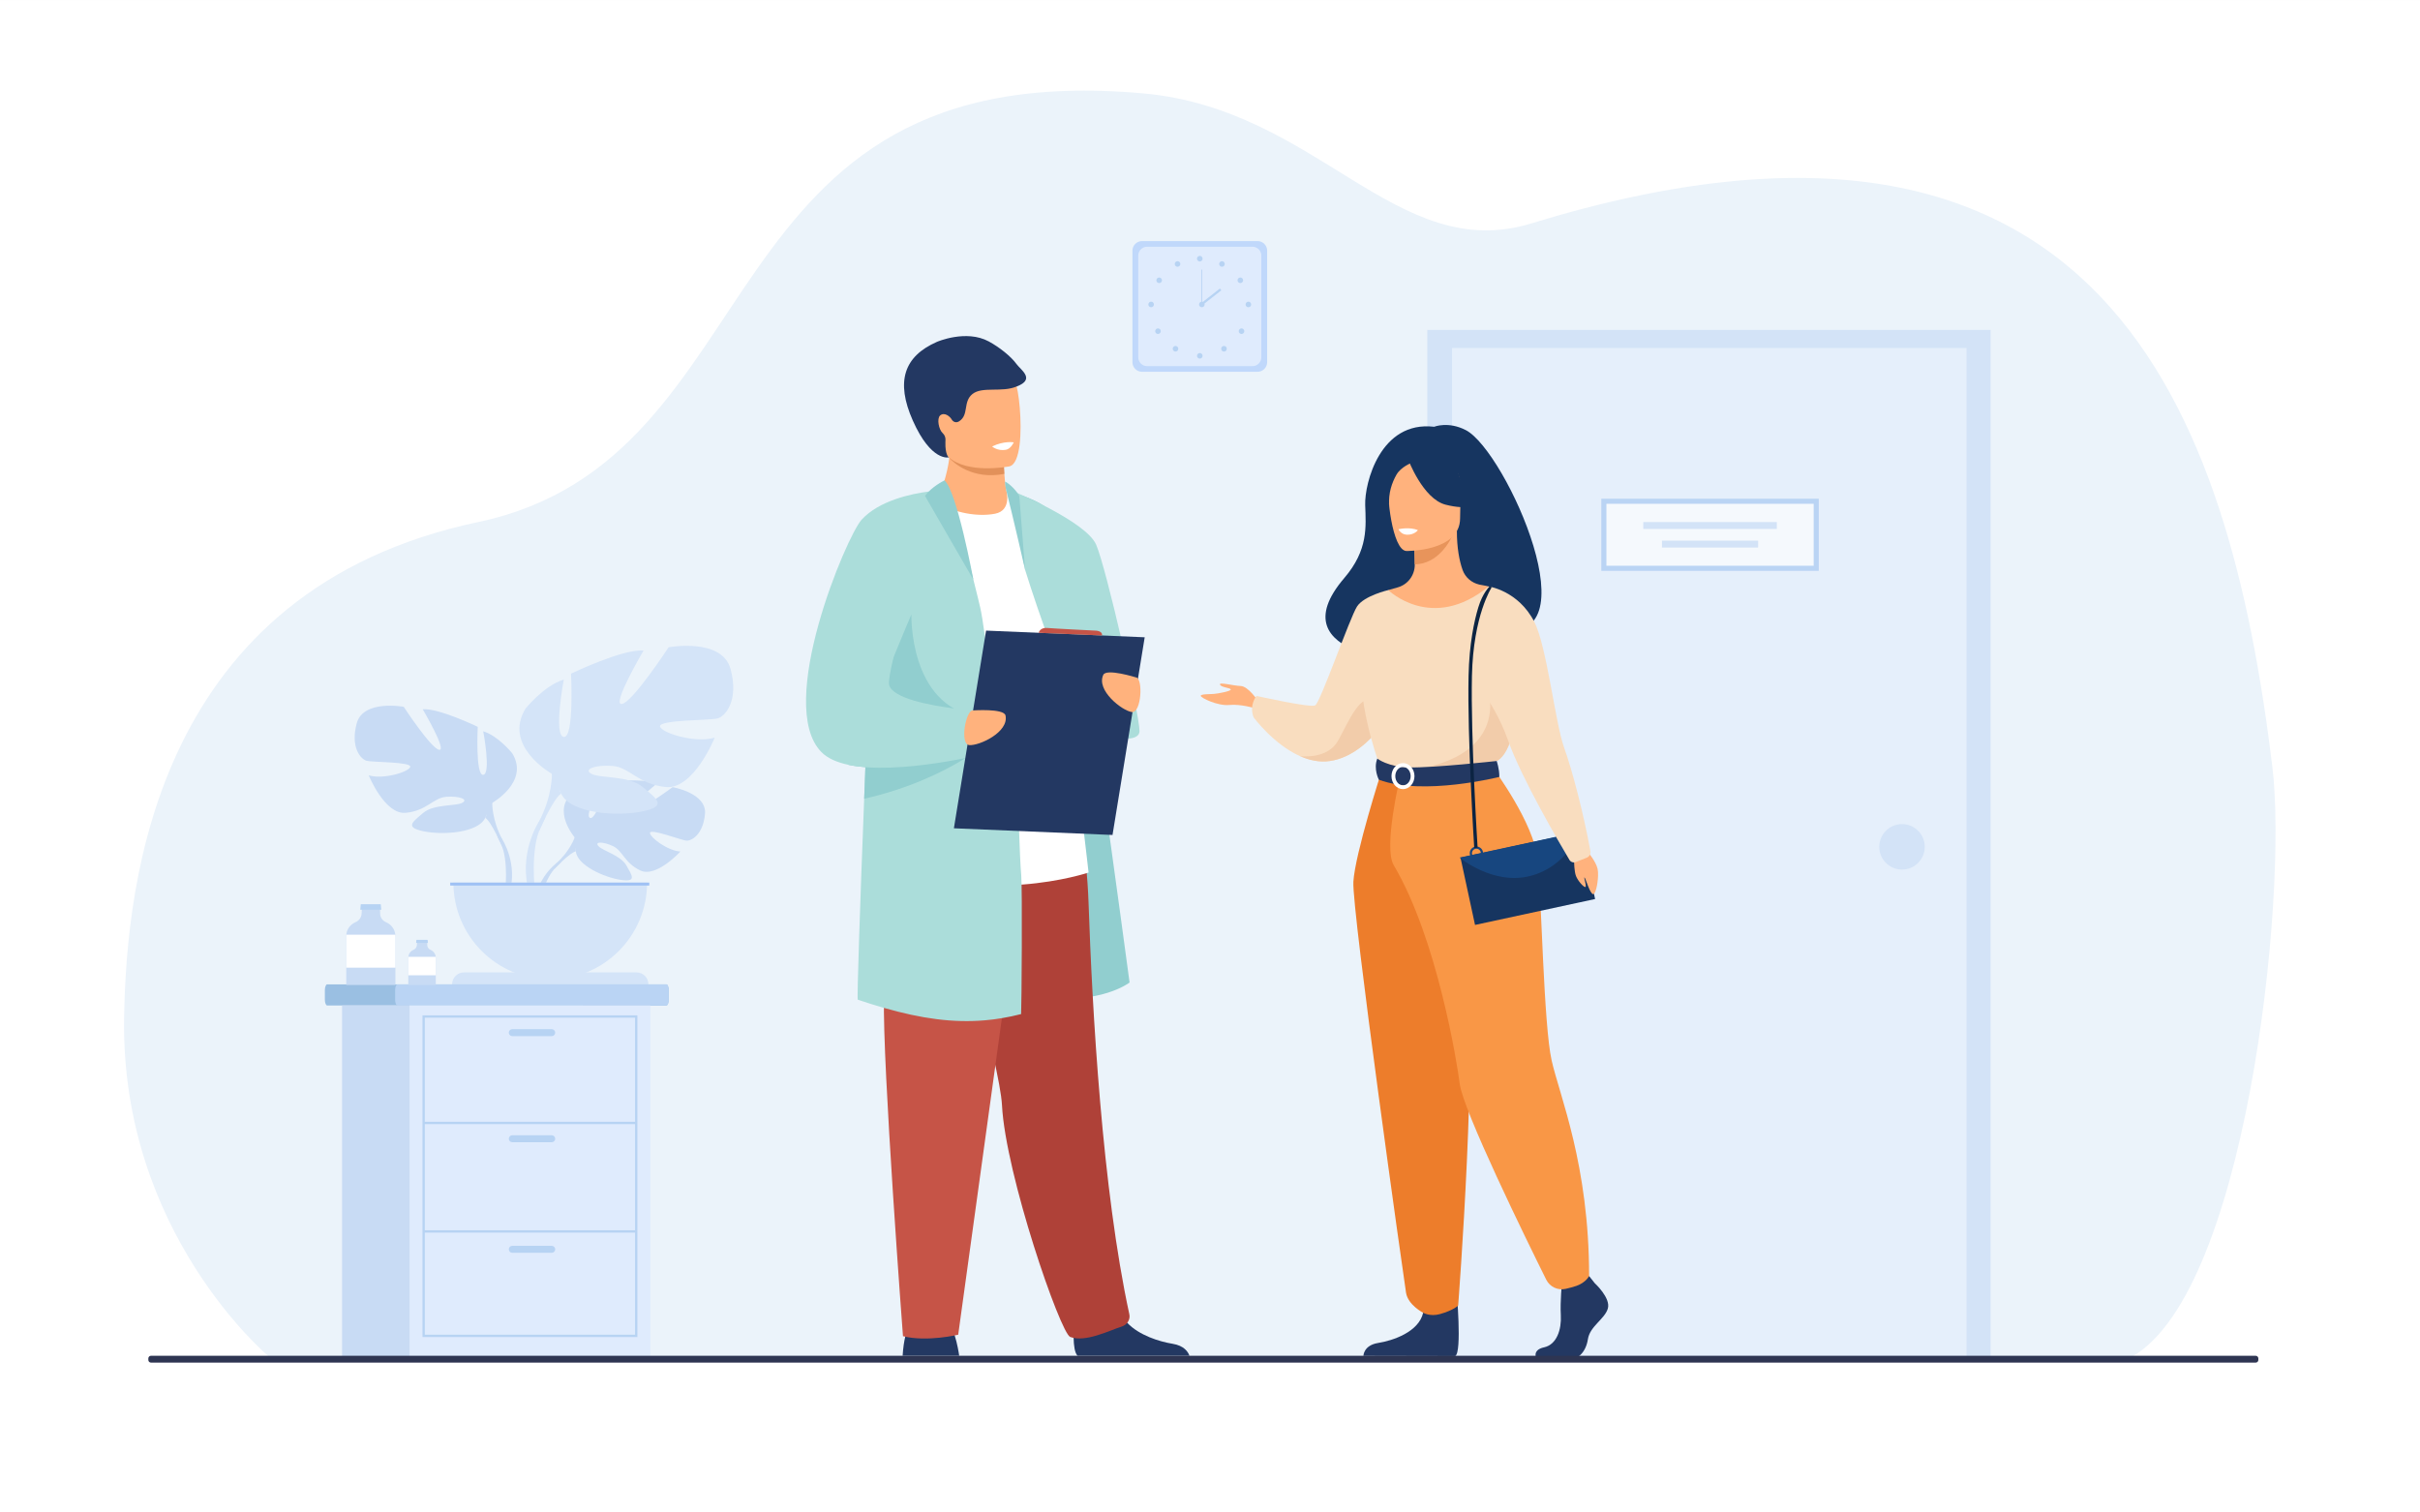 <?xml version="1.0" encoding="utf-8"?>
<!-- Generator: Adobe Illustrator 27.5.0, SVG Export Plug-In . SVG Version: 6.00 Build 0)  -->
<svg version="1.1" id="Слой_1" xmlns="http://www.w3.org/2000/svg" xmlns:xlink="http://www.w3.org/1999/xlink" x="0px" y="0px"
	 viewBox="0 0 3200 2000" style="enable-background:new 0 0 3200 2000;" xml:space="preserve">
<rect x="0" y="0" width="3200" height="2000" fill="#808080" stroke="none"/>
<rect x="0.007" y="0.009" style="fill:#FFFFFF;" width="3200" height="2000"/>
<g>
	<path style="fill:#EBF3FA;" d="M2812.047,1797.722l-479.203,3.306l-611.14-2.291l-1366.341-5.1
		c0,0-196.006-163.312-191.246-447.891c3.039-181.83,43.548-565.674,468.096-655.401
		c398.183-84.154,292.317-619.477,879.422-566.871c231.657,20.757,334.447,226.768,513.487,171.888
		c756.615-231.923,922.711,250.359,979.658,718.538C3025.792,1186.636,2969.054,1724.122,2812.047,1797.722z"/>
	<g>
		<path style="fill:#C0D8FB;" d="M1662.848,491.636H1510.17c-7.009,0-12.743-5.734-12.743-12.743v-147.36
			c0-7.009,5.734-12.743,12.743-12.743h152.677c7.009,0,12.743,5.734,12.743,12.743v147.36
			C1675.591,485.902,1669.856,491.636,1662.848,491.636z"/>
		<path style="fill:#DFEBFD;" d="M1656.233,484.148h-139.449c-6.402,0-11.639-5.238-11.639-11.639V337.917
			c0-6.401,5.237-11.639,11.639-11.639h139.449c6.401,0,11.639,5.238,11.639,11.639v134.592
			C1667.872,478.911,1662.635,484.148,1656.233,484.148z"/>
		<g>
			<g>
				<path style="fill:#B7D3F3;" d="M1582.818,342.053c0-2.039,1.652-3.691,3.69-3.691s3.69,1.652,3.69,3.691
					c0,2.038-1.652,3.691-3.69,3.691S1582.818,344.091,1582.818,342.053z"/>
				<path style="fill:#B7D3F3;" d="M1612.598,347.27c0.99-1.782,3.237-2.423,5.02-1.434c1.781,0.99,2.423,3.237,1.433,5.019
					c-0.99,1.782-3.237,2.423-5.019,1.434C1612.25,351.298,1611.607,349.051,1612.598,347.27z"/>
				<path style="fill:#B7D3F3;" d="M1638.111,367.539c1.712-1.105,3.997-0.612,5.102,1.101c1.105,1.713,0.612,3.997-1.101,5.102
					c-1.713,1.105-3.997,0.612-5.102-1.101C1635.905,370.928,1636.398,368.644,1638.111,367.539z"/>
				<path style="fill:#B7D3F3;" d="M1650.748,398.911c2.038,0,3.69,1.652,3.69,3.69c0,2.039-1.652,3.691-3.69,3.691
					s-3.69-1.652-3.69-3.691C1647.058,400.564,1648.71,398.911,1650.748,398.911z"/>
				<path style="fill:#B7D3F3;" d="M1644.296,435.319c1.441,1.441,1.441,3.778,0,5.219c-1.441,1.441-3.778,1.441-5.22,0
					c-1.441-1.441-1.441-3.778,0-5.219S1642.854,433.878,1644.296,435.319z"/>
				<circle style="fill:#B7D3F3;" cx="1618.511" cy="461.165" r="3.691"/>
				<path style="fill:#B7D3F3;" d="M1582.818,470.532c0-2.039,1.652-3.69,3.69-3.69s3.69,1.652,3.69,3.69
					c0,2.038-1.652,3.69-3.69,3.69S1582.818,472.57,1582.818,470.532z"/>
			</g>
			<g>
				<path style="fill:#B7D3F3;" d="M1560.302,347.27c-0.99-1.782-3.237-2.423-5.019-1.434c-1.782,0.99-2.423,3.237-1.433,5.019
					c0.99,1.782,3.237,2.423,5.019,1.434C1560.651,351.298,1561.292,349.051,1560.302,347.27z"/>
				<path style="fill:#B7D3F3;" d="M1534.789,367.539c-1.712-1.105-3.997-0.612-5.102,1.101c-1.105,1.713-0.612,3.997,1.101,5.102
					c1.712,1.105,3.997,0.612,5.102-1.101C1536.995,370.928,1536.502,368.644,1534.789,367.539z"/>
				<path style="fill:#B7D3F3;" d="M1522.152,398.911c-2.039,0-3.691,1.652-3.691,3.69c0,2.039,1.652,3.691,3.691,3.691
					c2.038,0,3.69-1.652,3.69-3.691C1525.843,400.564,1524.19,398.911,1522.152,398.911z"/>
				<path style="fill:#B7D3F3;" d="M1528.604,435.319c-1.441,1.441-1.441,3.778,0,5.219c1.441,1.441,3.778,1.441,5.219,0
					c1.441-1.441,1.441-3.778,0-5.219S1530.046,433.878,1528.604,435.319z"/>
				<path style="fill:#B7D3F3;" d="M1551.779,458.555c-1.441,1.441-1.441,3.778,0,5.219c1.441,1.441,3.778,1.441,5.22,0
					c1.441-1.441,1.441-3.778,0-5.219S1553.221,457.114,1551.779,458.555z"/>
			</g>
		</g>
		<g>
			<path style="fill:#B7D3F3;" d="M1585.514,402.602c0-2.038,1.652-3.69,3.691-3.69c2.038,0,3.69,1.652,3.69,3.69
				c0,2.039-1.652,3.691-3.69,3.691C1587.166,406.293,1585.514,404.64,1585.514,402.602z"/>
			<g>
				<rect x="1588.701" y="356.497" style="fill:#B7D3F3;" width="1.007" height="46.105"/>
			</g>
			<g>
				
					<rect x="1585.424" y="391.431" transform="matrix(0.787 -0.618 0.618 0.787 99.036 1072.428)" style="fill:#B7D3F3;" width="31.074" height="3.023"/>
			</g>
		</g>
	</g>
	<g>
		<g>
			<path style="fill:#C8DBF4;" d="M759.91,1107.331c0,0-31.177-36.372-1.922-59.476c0,0,21.369-12.938,38.792-11.887
				c0,0-24.69,41.4-16.702,45.519s24.185-48.115,24.185-48.115s48.628-4.716,64.271,2.806c0,0-41.571,34.019-32.816,36.044
				c8.755,2.024,53.657-31.365,53.657-31.365s45.259,7.702,42.846,35.312c-2.413,27.609-18.008,36.135-24.862,35.4
				c-6.854-0.734-46.949-16.039-47.822-10.424c-0.873,5.616,23.262,23.971,40.162,24.828c0,0-31.908,35.19-53.115,25.034
				c-21.207-10.155-23.017-26.255-36.236-32.292c-13.219-6.038-24.504-6.023-19.046,0.135c5.458,6.158,29.382,12.143,36.942,25.516
				c7.56,13.372,14.343,22.391-7.598,19.089c-21.94-3.301-57.605-19.355-59.17-37.739S759.91,1107.331,759.91,1107.331z"/>
			<g>
				<path style="fill:#C8DBF4;" d="M909.984,1076.912c0,0-122.927-4.736-150.074,30.419c0,0-6.004,17.981-24.479,34.354
					l-2.879,7.848c0,0,21.301-22.46,28.923-23.818C761.476,1125.715,749.556,1082.16,909.984,1076.912z"/>
				<path style="fill:#C8DBF4;" d="M735.432,1141.686c0,0-26.385,19.513-28.218,54.379l4.789,0.429c0,0,8.427-36.052,23.659-50.149
					C750.892,1132.246,735.432,1141.686,735.432,1141.686z"/>
			</g>
		</g>
		<g>
			<path style="fill:#C8DBF4;" d="M650.904,1061.589c0,0,49.595-27.773,26.45-65.465c0,0-18.515-23.144-38.353-29.095
				c0,0,10.58,56.207,0,57.53c-10.58,1.322-7.274-63.482-7.274-63.482s-52.24-25.128-72.739-23.144c0,0,32.402,54.885,21.822,53.562
				c-10.58-1.322-46.95-56.869-46.95-56.869s-53.563-9.919-62.159,21.822c-8.596,31.741,5.29,47.611,13.225,49.595
				c7.935,1.983,58.852,1.322,57.53,7.934c-1.323,6.613-35.708,17.193-54.885,11.241c0,0,21.16,52.24,48.933,49.596
				c27.773-2.646,36.37-19.838,53.563-21.161c17.193-1.322,29.757,3.307,21.161,7.936c-8.597,4.629-37.692,1.517-51.579,13.322
				c-13.887,11.806-25.128,19.079,0.661,24.369c25.789,5.291,72.078,1.984,81.336-17.854S650.904,1061.589,650.904,1061.589z"/>
			<g>
				<path style="fill:#C8DBF4;" d="M496.168,966.367c0,0,138.865,44.966,154.736,95.222c0,0-0.662,22.482,13.225,48.272v9.919
					c0,0-14.548-33.725-22.483-38.354C641.646,1081.427,672.726,1037.783,496.168,966.367z"/>
				<path style="fill:#C8DBF4;" d="M664.129,1109.861c0,0,21.415,32.52,9.206,72.105l-5.51-1.479c0,0,5.348-43.602-5.856-65.531
					C650.766,1093.027,664.129,1109.861,664.129,1109.861z"/>
			</g>
		</g>
		<g>
			<path style="fill:#D4E4F8;" d="M729.805,1023.286c0,0-65.375-36.61-34.867-86.295c0,0,24.407-30.508,50.557-38.354
				c0,0-13.947,74.092,0,75.836c13.947,1.743,9.588-83.68,9.588-83.68s68.861-33.124,95.883-30.508c0,0-42.712,72.348-28.765,70.605
				c13.947-1.744,61.889-74.963,61.889-74.963s70.605-13.075,81.937,28.765c11.332,41.84-6.973,62.76-17.433,65.375
				c-10.46,2.615-77.579,1.743-75.835,10.46c1.744,8.717,47.07,22.663,72.349,14.818c0,0-27.893,68.862-64.503,65.376
				c-36.61-3.487-47.942-26.15-70.605-27.894c-22.664-1.743-39.225,4.358-27.894,10.46c11.332,6.102,49.685,1.999,67.99,17.562
				c18.305,15.562,33.123,25.15-0.872,32.123c-33.995,6.974-95.012,2.615-107.215-23.535
				C729.805,1023.286,729.805,1023.286,729.805,1023.286z"/>
			<g>
				<path style="fill:#D4E4F8;" d="M933.776,897.766c0,0-183.05,59.273-203.971,125.52c0,0,0.872,29.637-17.433,63.632v13.074
					c0,0,19.177-44.454,29.637-50.557C742.009,1049.436,701.04,991.906,933.776,897.766z"/>
				<path style="fill:#D4E4F8;" d="M712.372,1086.918c0,0-28.229,42.867-12.136,95.049l7.262-1.95c0,0-7.049-57.476,7.72-86.382
					C729.988,1064.728,712.372,1086.918,712.372,1086.918z"/>
			</g>
		</g>
		<path style="fill:#D4E4F8;" d="M727.602,1295.126c70.726,0,128.06-57.334,128.06-128.06H599.543
			C599.543,1237.792,656.877,1295.126,727.602,1295.126z"/>
		<path style="fill:#D4E4F8;" d="M857.431,1301.643H597.775l0,0c0-8.726,7.073-15.799,15.799-15.799h228.058
			C850.357,1285.844,857.431,1292.917,857.431,1301.643L857.431,1301.643z"/>
		<rect x="595.332" y="1167.066" style="fill:#9FC1F4;" width="263.242" height="3.928"/>
	</g>
	<g>
		<path style="fill:#9ABFE2;" d="M884.221,1309.459v12.289c0,4.304-1.393,7.816-3.093,7.816H432.656c-1.7,0-3.093-3.513-3.093-7.816
			v-12.289c0-4.295,1.393-7.816,3.093-7.816h448.472C882.828,1301.643,884.221,1305.164,884.221,1309.459z"/>
		<path style="fill:#BAD4F4;" d="M884.221,1309.459v12.289c0,4.304-1.279,7.816-2.839,7.816H525.344
			c-1.56,0-2.838-3.513-2.838-7.816v-12.289c0-4.295,1.278-7.816,2.838-7.816h356.038
			C882.942,1301.643,884.221,1305.164,884.221,1309.459z"/>
		<rect x="452.326" y="1329.568" style="fill:#C8DBF4;" width="318.387" height="464.063"/>
		<rect x="541.55" y="1329.568" style="fill:#DFEBFD;" width="318.388" height="464.063"/>
		<g>
			<g>
				<path style="fill:#B7D3F3;" d="M842.832,1768.011H558.663v-425.333h284.169V1768.011z M561.73,1764.942h278.033v-419.196H561.73
					V1764.942z"/>
			</g>
			<g>
				<rect x="560.196" y="1483.381" style="fill:#B7D3F3;" width="281.102" height="3.068"/>
			</g>
			<g>
				<rect x="560.196" y="1626.826" style="fill:#B7D3F3;" width="281.102" height="3.068"/>
			</g>
			<path style="fill:#B7D3F3;" d="M729.551,1370.107H677.39c-2.532,0-4.602-2.07-4.602-4.603l0,0c0-2.53,2.071-4.603,4.602-4.603
				h52.162c2.532,0,4.603,2.072,4.603,4.603l0,0C734.154,1368.037,732.083,1370.107,729.551,1370.107z"/>
			<path style="fill:#B7D3F3;" d="M729.551,1510.383H677.39c-2.532,0-4.602-2.071-4.602-4.603l0,0c0-2.531,2.071-4.603,4.602-4.603
				h52.162c2.532,0,4.603,2.071,4.603,4.603l0,0C734.154,1508.312,732.083,1510.383,729.551,1510.383z"/>
			<path style="fill:#B7D3F3;" d="M729.551,1656.609H677.39c-2.532,0-4.602-2.071-4.602-4.603l0,0c0-2.531,2.071-4.603,4.602-4.603
				h52.162c2.532,0,4.603,2.071,4.603,4.603l0,0C734.154,1654.538,732.083,1656.609,729.551,1656.609z"/>
		</g>
	</g>
	<g>
		<path style="fill:#C8DBF4;" d="M522.844,1238.004v64.479h-65.011v-64.684c0-0.627,0.027-1.24,0.096-1.854
			c0.682-7.405,5.441-13.624,12.001-16.406c4.678-1.978,7.964-6.259,8.224-11.333l0.477-9.314h23.866l0.15,9.288
			c0.095,5.06,3.3,9.409,7.964,11.373c6.587,2.782,11.374,9.001,12.124,16.393C522.803,1236.626,522.844,1237.309,522.844,1238.004z
			"/>
		<polygon style="fill:#B7D3F3;" points="504.201,1202.982 476.357,1202.982 477.096,1195.709 503.462,1195.709 		"/>
		<path style="fill:#FFFFFF;" d="M522.844,1238.004v41.581h-65.011v-41.786c0-0.627,0.027-1.24,0.096-1.854h64.806
			C522.803,1236.626,522.844,1237.309,522.844,1238.004z"/>
	</g>
	<g>
		<path style="fill:#C8DBF4;" d="M576.251,1266.415v36.067h-36.365v-36.182c0-0.351,0.015-0.694,0.053-1.037
			c0.381-4.143,3.044-7.621,6.713-9.177c2.617-1.106,4.455-3.502,4.6-6.34l0.267-5.21h13.35l0.084,5.195
			c0.053,2.83,1.846,5.264,4.455,6.361c3.685,1.557,6.362,5.035,6.782,9.17C576.228,1265.645,576.251,1266.026,576.251,1266.415z"/>
		<polygon style="fill:#B7D3F3;" points="565.823,1246.826 550.248,1246.826 550.661,1242.757 565.41,1242.757 		"/>
		<path style="fill:#FFFFFF;" d="M576.251,1266.415v23.26h-36.365v-23.374c0-0.351,0.015-0.694,0.053-1.037h36.25
			C576.228,1265.645,576.251,1266.026,576.251,1266.415z"/>
	</g>
	<g>
		<rect x="1887.367" y="436.246" style="fill:#D3E3F7;" width="744.795" height="1361.476"/>
		<rect x="1920.063" y="460.161" style="fill:#E5EFFB;" width="680.313" height="1337.561"/>
		<path style="fill:#D3E3F7;" d="M2484.98,1119.797c0-16.61,13.465-30.074,30.074-30.074s30.074,13.464,30.074,30.074
			c0,16.609-13.465,30.073-30.074,30.073S2484.98,1136.406,2484.98,1119.797z"/>
		<g>
			<rect x="2120.799" y="662.86" style="fill:#F5F9FD;" width="280.827" height="88.652"/>
			<rect x="2172.916" y="690.345" style="fill:#D3E3F7;" width="176.593" height="9.12"/>
			<rect x="2197.633" y="714.907" style="fill:#D3E3F7;" width="127.159" height="9.12"/>
		</g>
	</g>
	<g>
		<path style="fill:#BAD4F4;" d="M2404.995,754.882h-287.566V659.49h287.566V754.882z M2124.168,748.142h274.088V666.23h-274.088
			V748.142z"/>
	</g>
	<g>
		<path style="fill:#163560;" d="M1938.378,568.822c-23.312-12.094-41.992-4.493-41.992-4.493
			c-71.33-8.377-92.14,74.81-91.171,103.434c0.954,28.62,4.232,59.366-27.623,96.551
			c-92.015,107.412,100.695,112.149,100.695,112.149c1.63-85.818,104.504-54.505,99.994-45.81
			C2110.156,862.302,1991.395,596.327,1938.378,568.822z"/>
		<path style="fill:#FFB27D;" d="M1663.225,926.596c0,0-12.544-19.096-22.653-19.471c-10.11-0.375-28.832-5.617-27.334-1.872
			c1.498,3.744,13.105,4.119,14.229,6.365c1.123,2.246-17.224,5.617-22.466,5.991c-5.243,0.374-17.599,0-17.225,2.621
			c0.375,2.621,22.271,13.48,37.721,11.982c15.449-1.498,34.546,4.493,34.546,4.493L1663.225,926.596z"/>
		<path style="fill:#F9DDBF;" d="M1844.639,932.774c0,0-6.818,13.502-19.187,29.015c-14.905,18.67-37.889,40.237-66.746,44.494
			c-13.783,2.033-27.263-0.932-39.653-6.436c-0.033-0.011-0.045-0.011-0.045-0.011c-35.047-15.558-61.4-51.335-61.4-51.335
			c-6.178-16.85,3.932-28.273,3.932-28.273s70.77,15.917,77.509,12.547c6.739-3.37,46.056-116.633,55.413-130.866
			c9.368-14.232,41.271-21.623,41.271-21.623L1844.639,932.774z"/>
		<path style="fill:#F2CCAA;" d="M1825.452,961.789c-14.905,18.67-37.889,40.237-66.746,44.494
			c-13.783,2.033-27.263-0.932-39.653-6.436c1.37,0.18,36.373,4.504,50.324-20.456c14.232-25.465,29.622-65.904,50.763-52.425
			C1829.261,932.786,1828.856,947.243,1825.452,961.789z"/>
		<path style="fill:#233862;" d="M2108.664,1696.683c0,0,21.594,19.707,17.38,33.71c-4.213,14.002-23.701,23.337-26.334,40.45
			c-2.634,17.114-13.167,26.449-22.647,26.449s-45.198,0-45.198,0s-6.979-12.043,9.876-15.673
			c16.854-3.631,23.208-23.741,22.155-42.411c-1.054-18.67,1.579-43.563,1.579-43.563l35.815-8.298L2108.664,1696.683z"/>
		<path style="fill:#233862;" d="M1925.892,1705.049c0,0,7.769,83.485-1.712,88.152l-121.327-0.248c0,0,0-14.003,19.487-17.114
			s53.723-14.521,59.516-39.933C1887.649,1710.495,1925.892,1705.049,1925.892,1705.049z"/>
		<path style="fill:#FFB27D;" d="M2012.351,1106.109c-24.967-55.992-40.244-72.063-37.327-89.441
			c2.17-12.935-6.609-241.163-6.609-241.163c-2.963-0.917-8.9-1.74-12.148-2.461c-10.24-2.274-18.717-9.467-22.244-19.347
			c-4.25-11.9-7.628-29.473-7.55-51.494l-3.198,0.63l-53.774,10.648c0,0,1.224,16.924,1.259,32.866
			c0.001,0.133,0.001,0.265,0.002,0.397c0.065,13.846-9.018,26.067-22.321,29.907c-6.792,1.96-12.702,3.637-12.702,3.637
			s-19.746,56.375-23.518,114.289c-3.771,57.915,35.907,83.074-0.299,198.807
			C1774.955,1211.586,2026.144,1137.048,2012.351,1106.109z"/>
		<path style="fill:#E8945B;" d="M1869.498,713.481c0,0,1.224,16.924,1.26,32.866c30.093-0.848,45.998-28.299,52.516-43.515
			L1869.498,713.481z"/>
		<path style="fill:#FFB27D;" d="M1859.449,728.578c0,0,71.197,1.174,71.246-43.174c0.049-44.349,9.271-74.066-36.185-76.691
			s-54.306,14.288-57.923,29.087C1832.971,652.598,1840.931,727.129,1859.449,728.578z"/>
		<path style="fill:#163560;" d="M1862.084,607.626c0,0,19.494,52.03,49.41,59.723c29.916,7.693,42.893-0.323,42.893-0.323
			s-22.947-18.229-27.709-50.05C1926.678,616.976,1876.789,582.862,1862.084,607.626z"/>
		<path style="fill:#163560;" d="M1866.916,611.85c0,0-14.456,5.404-20.405,15.946c-5.817,10.31-10.774,23.964-9.624,40.715
			c0,0-14.687-35.365,1.818-55.37C1856.206,591.927,1866.916,611.85,1866.916,611.85z"/>
		<path style="fill:#FFFFFF;" d="M1874.939,701.065c0,0-4.912,6.464-14.741,5.998c-7.917-0.375-10.97-7.243-10.97-7.243
			S1863.771,696.324,1874.939,701.065z"/>
		<path style="fill:#F9DDBF;" d="M2002.654,876.463c0,0-0.27,33.767-2.078,64.354c-1.201,20.275-3.066,39.158-5.976,45.875
			c-7.302,16.85-15.535,19.59-15.535,19.59l-63.703,15.614l-22.398,5.481l-70.634-21.096c0,0-32.172-89.797-19.254-140.346
			s32.655-85.652,32.655-85.652s57.637,56.435,132.685-4.785L2002.654,876.463z"/>
		<path style="fill:#F2CCAA;" d="M2000.576,940.817c-1.201,20.275-3.066,39.158-5.976,45.875
			c-7.302,16.85-15.535,19.59-15.535,19.59l-63.703,15.614l-27.667-8.133c0,0,92.358-13.996,82.125-93.459L2000.576,940.817z"/>
		<path style="fill:#ED7D2B;" d="M1826.822,1019.914c0,0-34.979,108.878-37.226,145.947
			c-2.247,37.068,66.864,526.601,69.646,543.681c2.621,16.101,22.613,26.364,22.613,26.364s9.195,5.424,22.318,1.719
			c18.209-5.142,23.964-11.297,23.964-11.297s27.227-349.131,10.378-473.848c-16.85-124.716-17.047-232.566-17.047-232.566H1826.822
			z"/>
		<path style="fill:#F99746;" d="M1975.023,1016.668c0,0,53.357,71.591,58.331,119.986c4.975,48.396,7.804,218.39,18.401,265.568
			c10.598,47.18,49.534,137.972,49.534,285.125c0,0-4.047,8.434-16.544,12.928c-3.996,1.437-9.351,2.83-14.549,4.021
			c-10.306,2.363-20.88-2.674-25.583-12.144c-26.323-53.001-110.176-223.942-114.475-259.426
			c-3.042-25.111-29.519-191.308-87.27-288.828c-13.865-23.413,8.509-116.521,8.509-116.521L1975.023,1016.668z"/>
		<path style="fill:#233862;" d="M1821.234,1003.106c0,0,14.044,11.108,41.939,11.669c33.32,0.671,115.888-8.494,115.888-8.494
			s3.669,10.249,3.52,21.073c0,0-100.843,25.437-159.27,3.714C1823.312,1031.068,1815.775,1016.89,1821.234,1003.106z"/>
		<g>
			<path style="fill:#FFFFFF;" d="M1855.18,1043.49c-8.384,0-15.205-7.719-15.205-17.208c0-9.489,6.821-17.209,15.205-17.209
				c8.385,0,15.204,7.72,15.204,17.209C1870.384,1035.771,1863.564,1043.49,1855.18,1043.49z M1855.18,1014.112
				c-5.605,0-10.166,5.46-10.166,12.17c0,6.71,4.561,12.169,10.166,12.169c5.604,0,10.165-5.459,10.165-12.169
				C1865.345,1019.572,1860.784,1014.112,1855.18,1014.112z"/>
		</g>
		
			<rect x="1937.859" y="1115.874" transform="matrix(0.978 -0.211 0.211 0.978 -199.425 451.638)" style="fill:#163560;" width="162.338" height="90.987"/>
		<path style="fill:#17467F;" d="M1930.094,1134.004c0,0,44.363,37.165,93.67,24.236c49.306-12.93,65.021-58.452,65.021-58.452
			L1930.094,1134.004z"/>
		<g>
			<path style="fill:#17467F;" d="M1952.292,1136.996c-4.86,0-8.815-3.955-8.815-8.815c0-4.859,3.955-8.814,8.815-8.814
				c4.859,0,8.814,3.955,8.814,8.814C1961.106,1133.041,1957.151,1136.996,1952.292,1136.996z M1952.292,1122.295
				c-3.246,0-5.887,2.641-5.887,5.886c0,3.246,2.641,5.887,5.887,5.887c3.245,0,5.886-2.641,5.886-5.887
				C1958.178,1124.936,1955.537,1122.295,1952.292,1122.295z"/>
		</g>
		<path style="fill:#FFB27D;" d="M2081.47,1139.346c0,0,0.064,12.891,2.51,19.108c2.444,6.218,9.779,14.508,12.225,14.508
			s-2.241-12.954-1.019-12.694c1.223,0.259,7.121,21.559,11.399,22.077c4.279,0.518,8.161-23.891,5.92-33.477
			s-11.92-21.083-11.92-21.083L2081.47,1139.346z"/>
		<path style="fill:#F9DDBF;" d="M1968.414,775.505c0,0,39.385,5.341,60.584,47.107c16.382,32.275,27.621,133.799,39.179,165.766
			c11.062,30.591,26.327,89.729,34.84,137.113c0.66,3.675-1.366,7.3-4.837,8.676l-14.484,5.743
			c-3.125,1.239-6.684,0.033-8.403-2.855c-12.87-21.609-63.614-108.147-81.236-158.215c-20.6-58.531-59.14-94.884-59.14-94.884
			L1968.414,775.505z"/>
		<g>
			<path style="fill:#0C2442;" d="M1949.392,1121.352c-0.092-1.452-9.253-146.224-7.502-227.623
				c0.92-42.741,7.521-72.85,12.899-90.582c5.866-19.351,14.629-27.269,14.864-27.647l2.987,0.886
				c-0.221,0.357-24.525,36.921-26.258,117.439c-1.748,81.208,7.4,225.791,7.493,227.242L1949.392,1121.352z"/>
		</g>
	</g>
	<g>
		<path style="fill:#233862;" d="M1193.548,1792.771h74.826c-0.559-3.924-2.466-15.861-5.968-26.858
			c-1.213-3.829-2.63-7.55-4.238-10.779c-7.277-14.526-53.5-5.287-53.5-5.287s-4.292,3.679-7.645,17.729
			C1195.538,1773.762,1194.229,1781.979,1193.548,1792.771z"/>
		<path style="fill:#91CECF;" d="M1330.911,649.828c0,0,59.625,10.469,73.105,45.663c13.479,35.193,89.635,603.675,89.635,603.675
			s-37.711,29.88-118.66,19.152S1330.911,649.828,1330.911,649.828z"/>
		<path style="fill:#233862;" d="M1419.662,1769.156c0.205,10.18,1.486,19.813,5.178,23.615h148.004
			c-1.881-5.355-7.209-13.409-22.403-15.875c-17.265-2.794-44.179-11.106-59.891-27.718c-5.601-5.9-9.771-12.864-11.597-20.999
			c-6.963-31.002-57.574,9.498-57.574,9.498S1419.335,1754.003,1419.662,1769.156z"/>
		<path style="fill:#AF4138;" d="M1483.399,1754.083c-16.542,5.274-48.152,21.383-68.234,13.805
			c-12.976-4.891-85.519-214.731-90.224-306.516c-0.346-6.674-1.659-15.984-3.714-27.339c-4.297-23.686-11.813-56.236-20.467-92.155
			c-23.215-96.241-54.615-216.639-53.934-255.12c1.052-59.729,177.996-12.518,177.996-12.518s12.171,48.993,14.598,119.927
			c4.804,140.803,18.015,378.639,53.946,543.808C1494.889,1744.982,1490.258,1751.903,1483.399,1754.083z"/>
		<path style="fill:#C65447;" d="M1360.589,1086.965l-93.54,677.949c0,0-41.078,9.906-73.027,1.981
			c0,0-27.385-360.564-25.104-447.733c2.282-87.17-19.654-233.25,5.007-249.36
			C1198.586,1053.691,1360.589,1086.965,1360.589,1086.965z"/>
		<path style="fill:#FFFFFF;" d="M1162.102,680.883c0,0,98.301-63.563,168.809-31.056c11.235,5.18,24.052,19.635,33.228,29.745
			c25.485,28.082,75.285,474.194,75.285,474.194s-141.367,47.879-277.322-16.249V680.883z"/>
		<path style="fill:#ABDDDA;" d="M1336.504,648.215c0,0,99.516,40.784,112.995,72.121c13.479,31.337,57.286,223.773,57.286,246.339
			c0,22.565-76.277,5.045-88.556-31.351c-10.196-30.222-44.589-123.065-62.725-181.789L1336.504,648.215z"/>
		<g>
			<path style="fill:#FFB27D;" d="M1315.836,679.292c-21.725,4.261-53.638-0.281-77.003-15.682
				c10.548-25.196,14.873-45.089,16.412-57.963c0.09-0.685,0.157-1.348,0.225-1.988c0.696-6.672,0.596-11.2,0.27-13.278h56.166
				c0,0,15.355,7.021,15.355,11.874c0,2.595,0.022,5.078,0.067,7.448c0.113,6.459,0.371,12.098,0.708,16.939
				c1.067,15.76,2.875,23.185,2.875,23.185S1337.774,674.989,1315.836,679.292z"/>
			<path style="fill:#E2915A;" d="M1328.036,626.643c-42.551,8.223-67.252-15.03-72.791-20.995
				c-0.786-0.854-1.191-1.359-1.191-1.359c0.45-0.225,0.921-0.427,1.416-0.629c15.839-6.415,51.785-1.315,71.858,6.043
				C1327.44,616.162,1327.699,621.801,1328.036,626.643z"/>
			<path style="fill:#FFB27D;" d="M1241.346,581.15c7.604,40.923,60.409,39.58,83.228,37.007c6.422-0.715,10.462-1.534,10.462-1.534
				c7.242-1.934,11.281-13.339,13.159-28.279c3.725-29.566-0.981-72.966-5.974-84.067c-7.518-16.703-21.677-34.768-74.853-21.733
				C1214.182,495.587,1231.589,528.717,1241.346,581.15z"/>
			<path style="fill:#233862;" d="M1344.2,481.449c-7.268-10.063-22.679-22.357-36.675-29.929
				c-30.068-16.267-68.552,0.512-68.713,0.583c-43.435,19.097-54.777,52.328-31.75,104.094
				c24.351,54.739,47.537,48.579,47.537,48.579s-4.921-3.062-4.476-20.122c0.025-0.97,0.064-1.78,0.108-2.477
				c0.224-3.496-1.009-7.002-3.622-9.334c-5.396-4.815-8.025-19.378-3.507-23.433c5.45-4.891,13.109,1.05,15.555,5.62
				c2.137,3.227,5.966,4.357,9.532,2.103c13.519-8.546,4.737-25.639,17.655-36.096c12.918-10.457,39.131-1.677,58.509-10.011
				C1369.72,501.573,1349.677,489.031,1344.2,481.449z"/>
		</g>
		<path style="fill:#ABDDDA;" d="M1350.251,1340.932c-8.56,2.202-17.029,4.011-25.455,5.403c-7.447,1.27-14.861,2.213-22.286,2.842
			c-42.067,3.662-84.327-2.258-133.719-16.423c-11.121-3.189-22.612-6.807-34.542-10.817c-1.27-0.427,3.247-131.034,8.458-265.752
			c0.528-13.906,1.078-27.869,1.617-41.731c0.236-5.875,0.461-11.716,0.697-17.546c4.729-119.149,9.413-226.751,10.402-232.547
			c2.258-13.109,4.37-24.286,6.672-33.969c6.729-28.229,15.086-43.708,33.306-57.019c1.775-1.348,16.344-8.694,29.195-15.086
			c10.649-5.291,20.107-9.908,20.107-9.908c0.012,0,0.012,0,0.012,0c4.234,2.078,9.323,11.784,14.647,25.409
			c9.784,25.117,20.343,63.58,27.69,92.302c0.022,0.079,0.034,0.124,0.034,0.146c0,0.011,0,0.011,0,0.011
			c4.729,18.546,8.121,32.992,9.087,37.137c1.64,6.998,3.808,20.545,6.358,38.911c3.46,24.994,7.594,58.918,11.963,97.414
			c0.449,3.954,0.898,7.964,1.348,12.008c0.517,4.617,1.045,9.289,1.562,14.008c0.168,1.516,0.337,3.033,0.494,4.549
			c1.685,15.243,3.381,30.981,5.066,46.976c1.404,13.222,21.456,22.78,22.837,36.227c0.797,7.896,2.464,80.752,4.609,104.004
			C1351.952,1174.084,1350.858,1333.125,1350.251,1340.932z"/>
		<path style="fill:#91CECF;" d="M1205.17,812.393c-0.063,0.272-3.408,120.486,87.018,135.089
			c90.427,14.603,30.345,18.463,30.345,18.463s-170.138-7.231-172.946-11.724C1146.778,949.729,1205.17,812.393,1205.17,812.393z"/>
		<path style="fill:#91CECF;" d="M1281.572,999.086c0,0-1.696,1.202-4.954,3.303c-0.056,0.023-0.112,0.067-0.168,0.101
			c-13.794,8.807-54.739,32.812-114.353,48.909c-6.257,1.696-12.727,3.302-19.388,4.785c0.528-13.906,1.078-27.869,1.617-41.731
			c-7.874-0.617-15.412-1.617-22.41-3.1c0.236-1.831,0.483-3.662,0.719-5.493c7.583-3.111,15.12-6.111,22.388-8.953
			c5.92-2.314,11.649-4.516,17.074-6.56c24.488-9.301,42.641-15.603,42.641-15.603l72.487,22.96L1281.572,999.086z"/>
		<path style="fill:#ABDDDA;" d="M1300.758,997.076c0,0-9.312,2.325-24.14,5.314c-0.056,0-0.101,0.011-0.158,0.033
			c-27.341,5.493-73.307,13.199-114.364,12.783c-6.055-0.067-12.008-0.304-17.771-0.753c-7.874-0.617-15.412-1.617-22.41-3.1
			c-15.007-3.168-27.577-8.526-35.8-16.906c-61.074-62.209,33.329-285.478,53.177-307.202c23.174-25.365,65.467-34.261,88.82-37.316
			c0.977-0.124,1.909-0.247,2.819-0.359c8.211-0.977,13.479-1.18,13.771-1.191c0.012,0,0.012,0,0.012,0s-1.831,5.886-4.898,15.873
			c-1.191,3.864-2.572,8.346-4.088,13.345c-14.345,46.977-42.023,139.301-54.223,191.367c-4.471,19.051-6.863,32.711-5.773,36.789
			c4.763,17.782,54.109,26.926,85.371,30.97c13.042,1.685,22.938,2.482,25.151,2.651c0.157,0,0.303,0.011,0.46,0.034l1.809,7.414
			l4.325,17.782l4.257,17.467L1300.758,997.076z"/>
		<polygon style="fill:#233862;" points="1471.099,1104.098 1261.346,1095.261 1303.901,833.858 1513.654,842.695 		"/>
		<path style="fill:#FFB27D;" d="M1286.718,939.408c0,0,40.831-2.848,42.879,6.67c4.774,22.186-35.103,40.402-48.021,39.157
			C1268.657,983.989,1277.32,937.926,1286.718,939.408z"/>
		<path style="fill:#FFB27D;" d="M1502.187,895.777c0,0-39.064-12.215-43.259-3.43c-9.776,20.479,24.806,47.427,37.661,49.203
			C1509.445,943.328,1511.672,896.509,1502.187,895.777z"/>
		<path style="fill:#91CECF;" d="M1248.953,635.252c0,0-17.177,8.187-25.789,20.544c0,0,64.208,111.481,63.922,110.437
			C1286.799,765.188,1265.381,649.531,1248.953,635.252z"/>
		<path style="fill:#91CECF;" d="M1328.925,636.824c5.656,2.134,16.502,13.245,18.946,19.388l7.634,97.324
			c0,0-16.298-71.424-24.594-103.708C1328.802,641.621,1329.19,639.127,1328.925,636.824z"/>
		<path style="fill:#C65447;" d="M1373.433,836.787c0,0,1.658-7.253,11.206-6.41c9.548,0.842,63.186,3.481,63.186,3.481
			s10.345-0.17,9.385,6.458L1373.433,836.787z"/>
		<path style="fill:#FFFFFF;" d="M1311.905,590.382c0,0,6.962,6.347,18.196,4.381c6.662-1.166,10.391-9.829,10.391-9.829
			S1327.689,582.631,1311.905,590.382z"/>
	</g>
	<path style="fill:#2E3552;" d="M2982.749,1801.813H199.633c-1.922,0-3.494-1.572-3.494-3.494v-2.053
		c0-1.922,1.572-3.494,3.494-3.494h2783.116c1.922,0,3.494,1.572,3.494,3.494v2.053
		C2986.243,1800.24,2984.671,1801.813,2982.749,1801.813z"/>
</g>
</svg>

